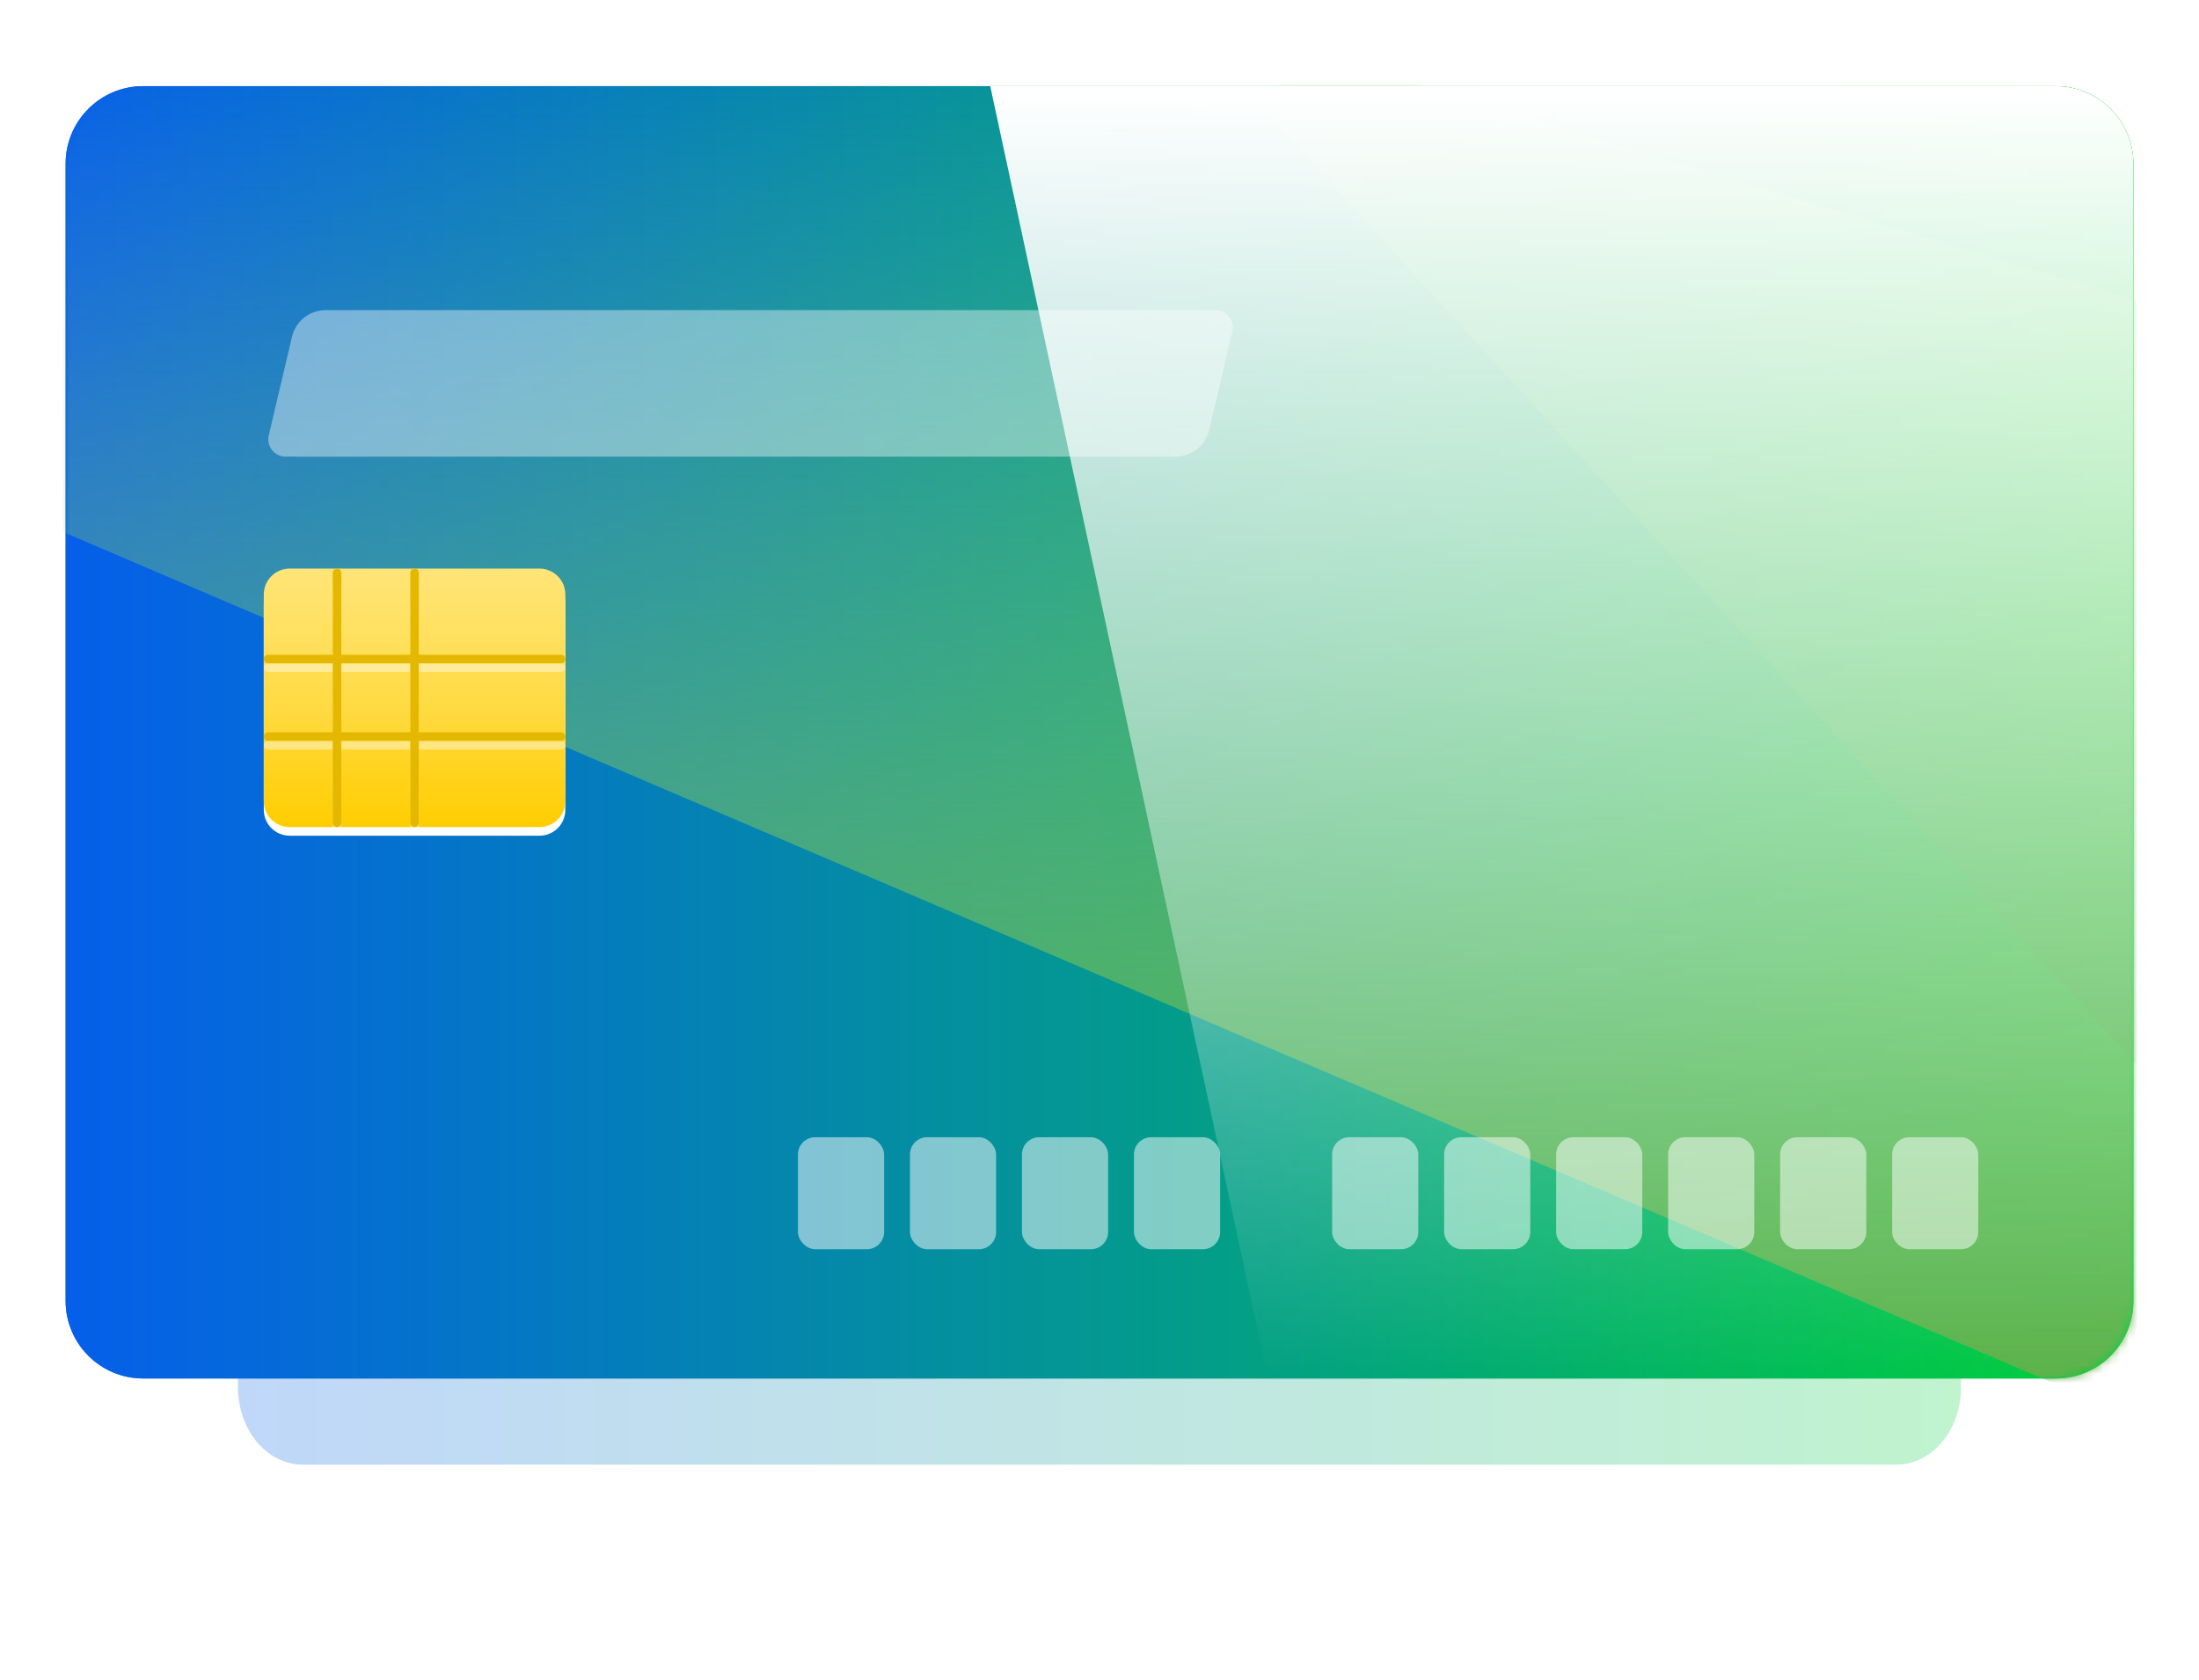 <?xml version="1.0" encoding="UTF-8"?>
<svg width="250px" height="191px" viewBox="0 5 250 195" version="1.1" xmlns="http://www.w3.org/2000/svg" xmlns:xlink="http://www.w3.org/1999/xlink">
    <!-- Generator: Sketch 53.2 (72643) - https://sketchapp.com -->
    <title>petrol</title>
    <desc>Created with Sketch.</desc>
    <defs>
        <linearGradient x1="0%" y1="50%" x2="100%" y2="50%" id="linearGradient-1">
            <stop stop-color="#055FEA" offset="0%"></stop>
            <stop stop-color="#02D03A" offset="100%"></stop>
        </linearGradient>
        <filter x="-15.0%" y="-20.0%" width="130.0%" height="140.0%" filterUnits="objectBoundingBox" id="filter-2">
            <feGaussianBlur stdDeviation="10" in="SourceGraphic"></feGaussianBlur>
        </filter>
        <linearGradient x1="0%" y1="50%" x2="100%" y2="50%" id="linearGradient-3">
            <stop stop-color="#055FEA" offset="0%"></stop>
            <stop stop-color="#02D03A" offset="100%"></stop>
        </linearGradient>
        <path d="M9,0 L231,0 C235.971,-1.77635684e-15 240,4.029 240,9 L240,141 C240,145.971 235.971,150 231,150 L9,150 C4.029,150 6.08718376e-16,145.971 0,141 L0,9 C-6.08718376e-16,4.029 4.029,0 9,0 Z" id="path-4"></path>
        <linearGradient x1="50%" y1="0%" x2="50%" y2="100%" id="linearGradient-6">
            <stop stop-color="#97D881" stop-opacity="0" offset="0%"></stop>
            <stop stop-color="#5EB04A" offset="100%"></stop>
        </linearGradient>
        <linearGradient x1="50%" y1="0%" x2="50%" y2="100%" id="linearGradient-7">
            <stop stop-color="#8EF575" offset="0%"></stop>
            <stop stop-color="#5FA14F" offset="100%"></stop>
        </linearGradient>
        <linearGradient x1="50%" y1="0%" x2="50%" y2="100%" id="linearGradient-8">
            <stop stop-color="#FFE578" offset="0%"></stop>
            <stop stop-color="#FFDB45" offset="51.638%"></stop>
            <stop stop-color="#FFCD00" offset="100%"></stop>
        </linearGradient>
        <linearGradient x1="50%" y1="0%" x2="50%" y2="100%" id="linearGradient-9">
            <stop stop-color="#FFFFFF" offset="0%"></stop>
            <stop stop-color="#FFFFFF" stop-opacity="0" offset="100%"></stop>
        </linearGradient>
        <path d="M0.321,0 L124,0 C128.971,-1.77635684e-15 133,4.029 133,9 L133,141 C133,145.971 128.971,150 124,150 L32.562,150 L0.321,0 Z" id="path-10"></path>
    </defs>
    <g id="Main" stroke="none" stroke-width="1" fill="none" fill-rule="evenodd">
        <g id="Index" transform="translate(-1000, -1626)">
            <g id="Group-46" transform="translate(195, 1535)">
                <g id="Group-25">
                    <g id="Group-23-Copy-4" transform="translate(810, 90)">
                        <g id="petrol" transform="translate(0, 16)">
                            <path d="M27.5,10 L212.5,10 C216.642,10 220,14.029 220,19 L220,151 C220,155.971 216.642,160 212.5,160 L27.5,160 C23.358,160 20,155.971 20,151 L20,19 C20,14.029 23.358,10 27.5,10 Z" id="Rectangle-7" fill="url(#linearGradient-1)" opacity="0.5" filter="url(#filter-2)"></path>
                            <path d="M9,0 L231,0 C235.971,-1.77635684e-15 240,4.029 240,9 L240,141 C240,145.971 235.971,150 231,150 L9,150 C4.029,150 6.08718376e-16,145.971 0,141 L0,9 C-6.08718376e-16,4.029 4.029,0 9,0 Z" id="Rectangle-7" fill="url(#linearGradient-3)"></path>
                            <g id="Path-5-+-Path-4-Mask">
                                <mask id="mask-5" fill="white">
                                    <use xlink:href="#path-4"></use>
                                </mask>
                                <use id="Mask" fill="url(#linearGradient-3)" xlink:href="#path-4"></use>
                                <polygon id="Path-5" fill="url(#linearGradient-6)" mask="url(#mask-5)" points="-3 50.596 243.449 156 266 9.956 240.161 -5 -3 -0.345"></polygon>
                                <polygon id="Path-4" fill="url(#linearGradient-7)" opacity="0.5" mask="url(#mask-5)" points="137 0.491 242.627 116 244 26.01 150.733 -2"></polygon>
                            </g>
                            <g id="Group-30" opacity="0.5" transform="translate(85, 122)" fill="#FFFFFF">
                                <rect id="Rectangle-11" x="0" y="0" width="10" height="13" rx="2"></rect>
                                <rect id="Rectangle-11-Copy" x="13" y="0" width="10" height="13" rx="2"></rect>
                                <rect id="Rectangle-11-Copy-2" x="26" y="0" width="10" height="13" rx="2"></rect>
                                <rect id="Rectangle-11-Copy-3" x="39" y="0" width="10" height="13" rx="2"></rect>
                                <rect id="Rectangle-11-Copy-4" x="62" y="0" width="10" height="13" rx="2"></rect>
                                <rect id="Rectangle-11-Copy-5" x="75" y="0" width="10" height="13" rx="2"></rect>
                                <rect id="Rectangle-11-Copy-6" x="88" y="0" width="10" height="13" rx="2"></rect>
                                <rect id="Rectangle-11-Copy-7" x="101" y="0" width="10" height="13" rx="2"></rect>
                                <rect id="Rectangle-11-Copy-8" x="114" y="0" width="10" height="13" rx="2"></rect>
                                <rect id="Rectangle-11-Copy-9" x="127" y="0" width="10" height="13" rx="2"></rect>
                            </g>
                            <g id="Group-31" transform="translate(23, 56)">
                                <path d="M3,1 L32,1 C33.657,1 35,2.343 35,4 L35,28 C35,29.657 33.657,31 32,31 L3,31 C1.343,31 1.97926296e-15,29.657 1.77635684e-15,28 L0,4 C-2.02906125e-16,2.343 1.343,1 3,1 Z" id="Rectangle-10" fill="#FFFFFF"></path>
                                <path d="M3,0 L32,0 C33.657,-3.04359188e-16 35,1.343 35,3 L35,27 C35,28.657 33.657,30 32,30 L3,30 C1.343,30 1.97926296e-15,28.657 1.77635684e-15,27 L0,3 C-2.02906125e-16,1.343 1.343,3.04359188e-16 3,0 Z" id="Rectangle-10" fill="url(#linearGradient-8)"></path>
                                <path d="M9,11 L17,11 L17,1.5 C17,1.224 17.224,1 17.5,1 C17.776,1 18,1.224 18,1.5 L18,11 L34.5,11 C34.776,11 35,11.224 35,11.5 C35,11.776 34.776,12 34.5,12 L18,12 L18,20 L34.5,20 C34.776,20 35,20.224 35,20.5 C35,20.776 34.776,21 34.5,21 L18,21 L18,30.5 C18,30.776 17.776,31 17.5,31 C17.224,31 17,30.776 17,30.5 L17,21 L9,21 L9,30.5 C9,30.776 8.776,31 8.5,31 C8.224,31 8,30.776 8,30.5 L8,21 L0.5,21 C0.224,21 3.38176876e-17,20.776 0,20.5 C-3.38176876e-17,20.224 0.224,20 0.5,20 L8,20 L8,12 L0.5,12 C0.224,12 3.38176876e-17,11.776 0,11.5 C-3.38176876e-17,11.224 0.224,11 0.5,11 L8,11 L8,1.5 C8,1.224 8.224,1 8.5,1 C8.776,1 9,1.224 9,1.5 L9,11 Z M9,12 L9,20 L17,20 L17,12 L9,12 Z" id="Combined-Shape" fill="#FFFFFF" opacity="0.4"></path>
                                <path d="M9,10 L17,10 L17,0.5 C17,0.224 17.224,5.07265313e-17 17.5,0 C17.776,-5.07265313e-17 18,0.224 18,0.5 L18,10 L34.5,10 C34.776,10 35,10.224 35,10.5 C35,10.776 34.776,11 34.5,11 L18,11 L18,19 L34.5,19 C34.776,19 35,19.224 35,19.5 C35,19.776 34.776,20 34.5,20 L18,20 L18,29.5 C18,29.776 17.776,30 17.5,30 C17.224,30 17,29.776 17,29.5 L17,20 L9,20 L9,29.5 C9,29.776 8.776,30 8.5,30 C8.224,30 8,29.776 8,29.5 L8,20 L0.5,20 C0.224,20 3.38176876e-17,19.776 0,19.5 C-3.38176876e-17,19.224 0.224,19 0.5,19 L8,19 L8,11 L0.5,11 C0.224,11 3.38176876e-17,10.776 0,10.5 C-3.38176876e-17,10.224 0.224,10 0.5,10 L8,10 L8,0.5 C8,0.224 8.224,5.07265313e-17 8.5,0 C8.776,-5.07265313e-17 9,0.224 9,0.5 L9,10 Z M9,11 L9,19 L17,19 L17,11 L9,11 Z" id="Combined-Shape" fill="#E5B800"></path>
                            </g>
                            <path d="M30.168,26 L133.475,26 C134.579,26 135.475,26.895 135.475,28 C135.475,28.154 135.457,28.308 135.422,28.458 L132.726,39.916 C132.3,41.723 130.688,43 128.832,43 L25.525,43 C24.421,43 23.525,42.105 23.525,41 C23.525,40.846 23.543,40.692 23.578,40.542 L26.274,29.084 C26.7,27.277 28.312,26 30.168,26 Z" id="Rectangle-14" fill="#FFFFFF" opacity="0.4"></path>
                            <g id="Group-20" transform="translate(107, 0)">
                                <g id="Group-22">
                                    <mask id="mask-11" fill="white">
                                        <use xlink:href="#path-10"></use>
                                    </mask>
                                    <use id="Mask" fill="url(#linearGradient-9)" opacity="0.2" xlink:href="#path-10"></use>
                                </g>
                            </g>
                        </g>
                    </g>
                </g>
            </g>
        </g>
    </g>
</svg>